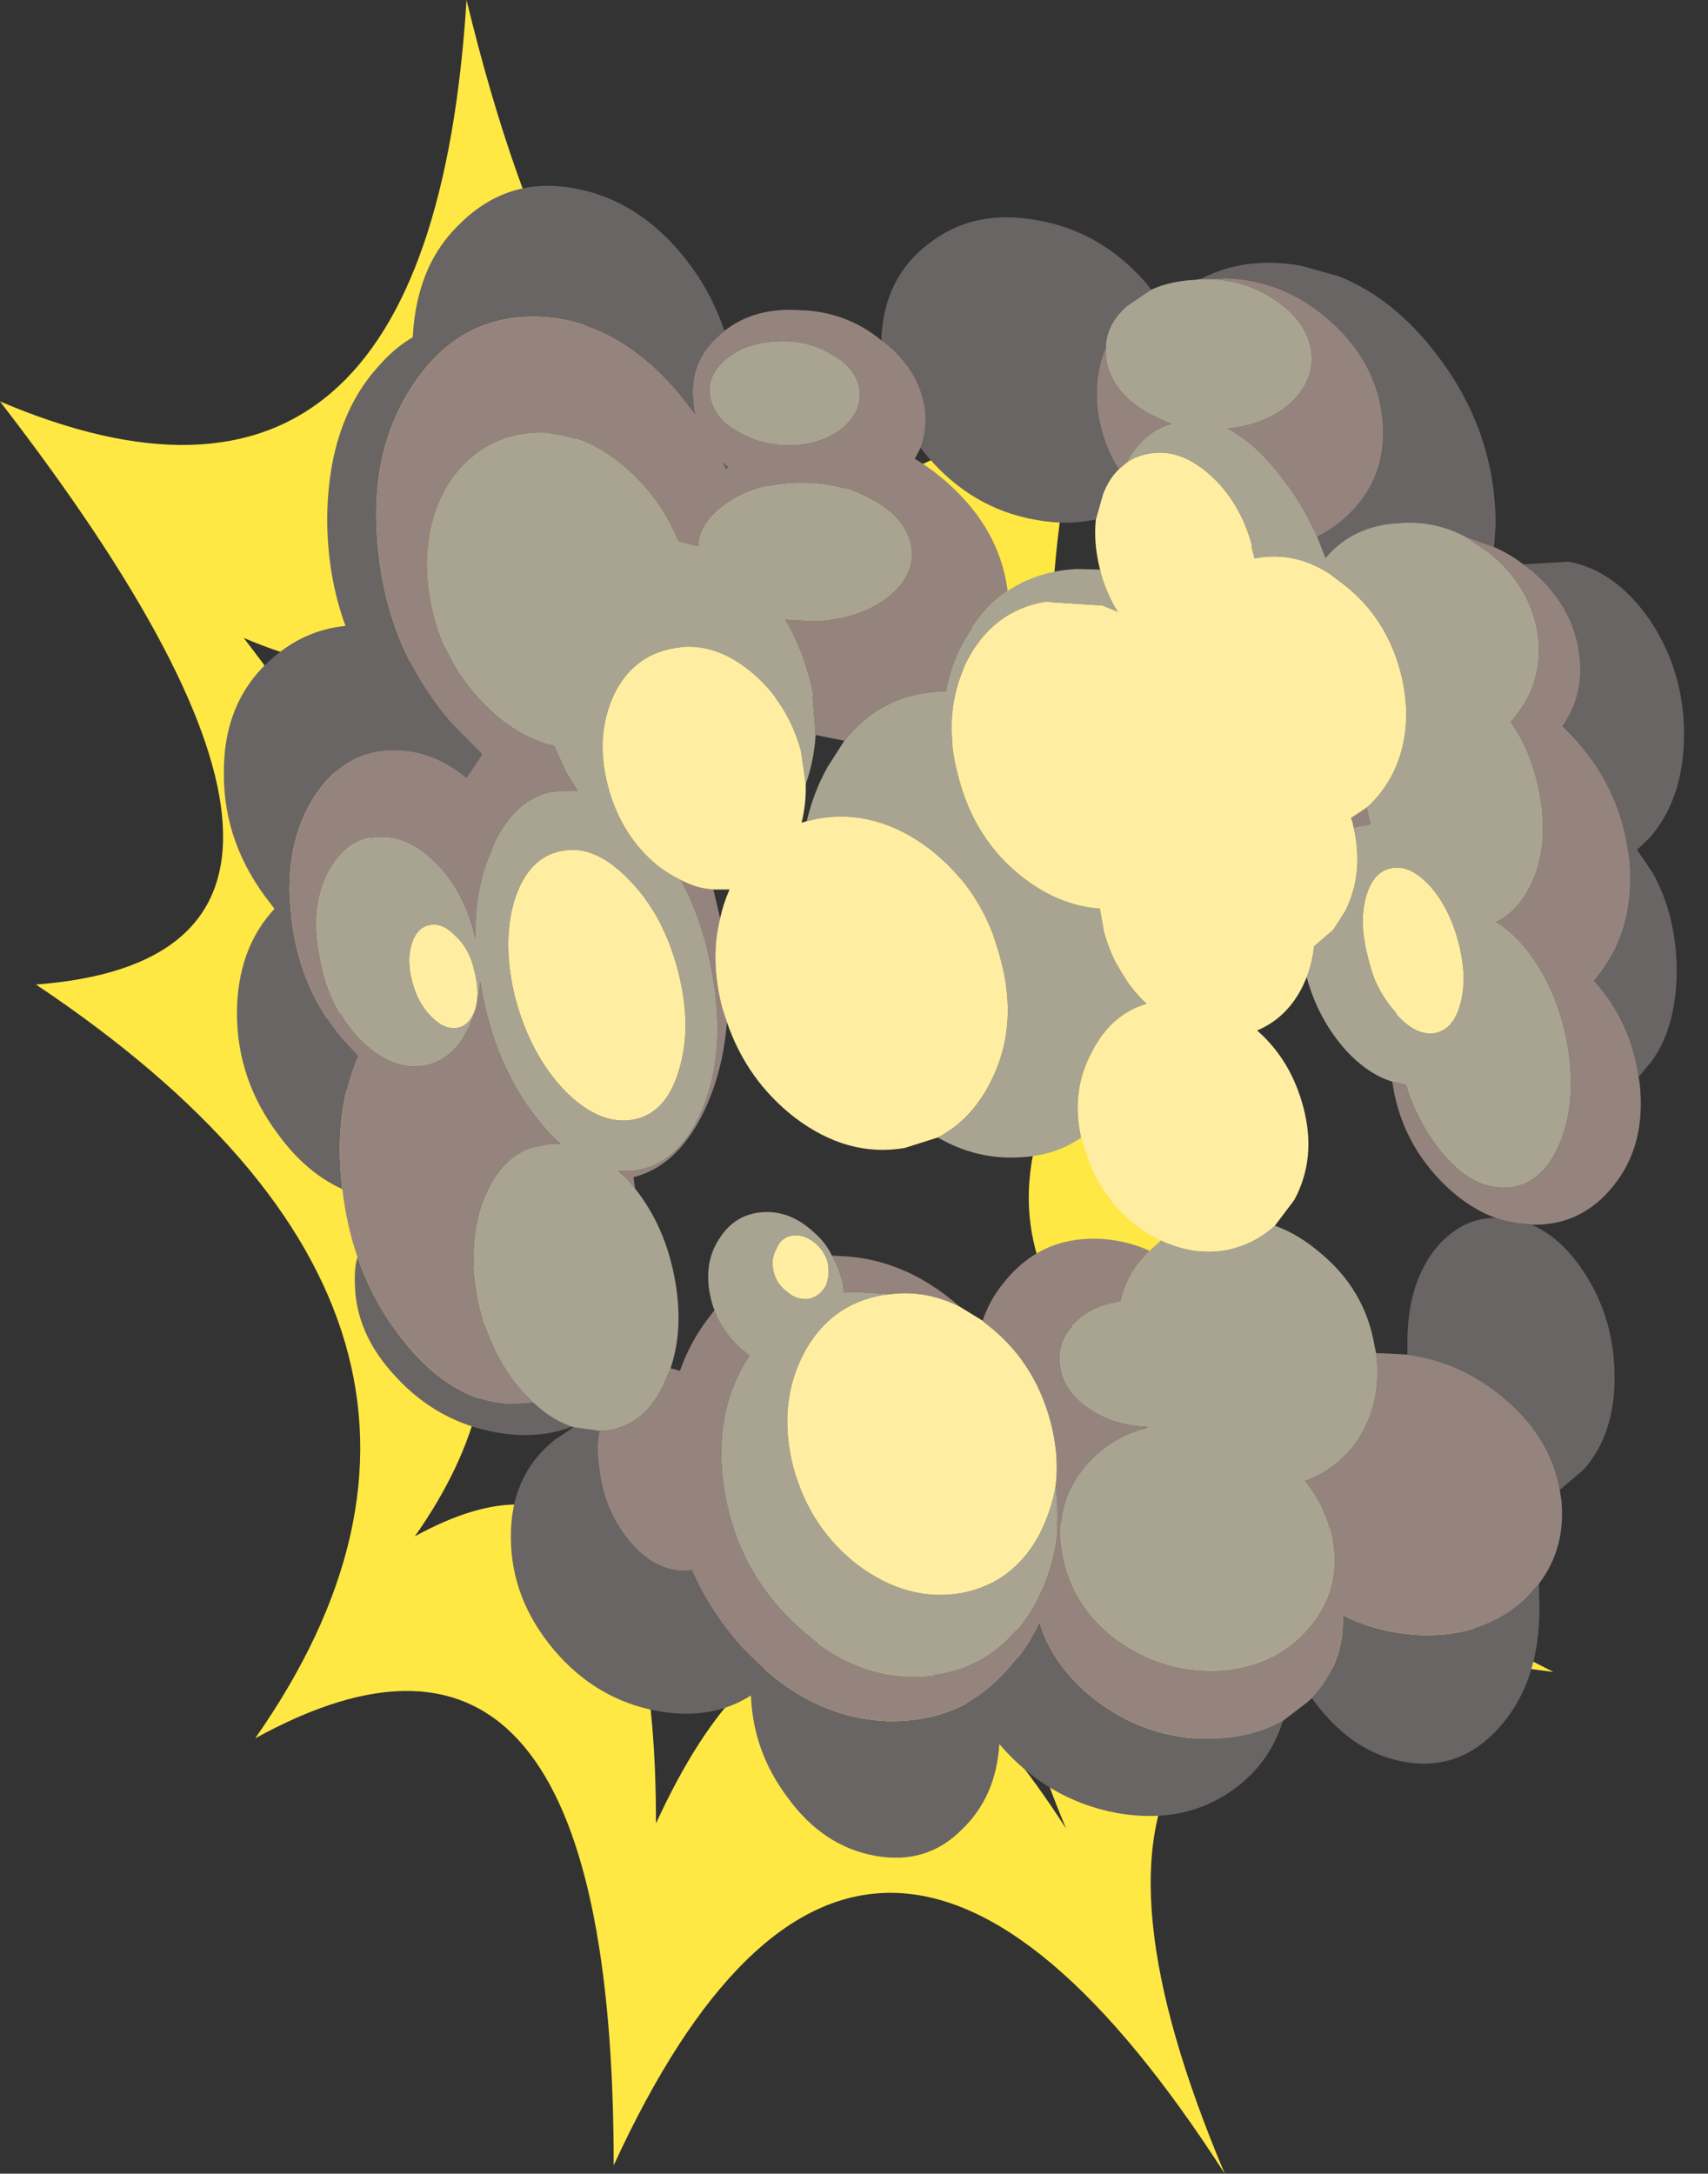 <?xml version="1.0" encoding="UTF-8" standalone="no"?>
<svg xmlns:xlink="http://www.w3.org/1999/xlink" height="208.2px" width="163.65px" xmlns="http://www.w3.org/2000/svg">
  <rect width="100%" height="100%" fill="#333333" stroke="none"/>
  <g transform="matrix(1.0, 0.0, 0.0, 1.0, 6.75, 317.6)">
    <path d="M87.05 -260.45 Q58.5 -233.2 46.6 -282.3 44.25 -244.7 16.6 -256.5 44.1 -220.85 18.9 -218.95 51.7 -197.0 33.0 -170.45 56.15 -183.15 56.1 -142.95 72.35 -178.25 95.4 -142.45 79.55 -180.05 116.6 -174.7 74.95 -195.65 103.3 -225.85 77.0 -219.3 87.05 -260.45 M122.3 -233.65 Q80.1 -188.65 142.1 -157.45 86.95 -165.35 110.6 -109.4 76.25 -162.8 52.05 -110.2 52.05 -170.0 17.7 -151.1 45.45 -190.7 -3.3 -223.3 34.2 -226.15 -6.75 -279.15 34.45 -261.65 37.95 -317.6 55.65 -244.5 98.15 -285.05 83.2 -223.8 122.3 -233.65" fill="#ffe843" fill-rule="evenodd" stroke="none"/>
    <path d="M19.55 -230.55 L19.25 -230.95 Q14.65 -236.7 14.7 -243.55 14.65 -250.5 19.35 -254.55 22.4 -257.25 26.35 -257.65 24.6 -262.45 24.6 -267.95 24.65 -274.25 26.95 -278.8 28.0 -280.85 29.45 -282.45 31.0 -284.25 32.8 -285.3 33.0 -289.35 34.55 -292.45 35.65 -294.6 37.4 -296.25 42.0 -300.75 48.35 -299.55 54.8 -298.35 59.35 -292.25 61.55 -289.3 62.65 -285.9 L62.2 -285.5 Q59.2 -282.9 59.7 -279.0 59.7 -278.5 59.85 -277.95 L58.2 -280.05 Q52.25 -287.0 44.85 -287.25 37.45 -287.5 33.0 -281.0 28.45 -274.4 29.5 -264.85 30.45 -255.35 36.45 -248.4 L39.45 -245.35 37.95 -243.1 Q34.85 -245.65 31.35 -245.75 26.4 -245.95 23.4 -241.35 20.85 -237.4 21.0 -231.85 L19.95 -230.9 19.55 -230.55 19.95 -230.9 21.0 -231.85 21.15 -229.9 Q21.85 -223.2 25.9 -218.25 L27.55 -216.45 Q25.25 -211.25 26.0 -204.15 L26.05 -203.7 Q22.55 -205.3 19.9 -208.95 15.95 -214.2 15.95 -220.6 16.0 -226.75 19.55 -230.55 M77.7 -285.0 Q77.85 -290.85 82.15 -294.2 86.5 -297.65 92.65 -296.5 98.75 -295.45 103.1 -290.45 L103.55 -289.85 101.25 -288.3 Q99.25 -286.55 99.2 -284.3 98.1 -281.7 98.4 -278.55 98.75 -275.35 100.45 -272.65 99.55 -271.8 98.95 -270.3 L98.25 -267.85 Q95.6 -267.25 92.55 -267.8 86.4 -268.85 82.1 -273.9 L81.45 -274.7 Q82.05 -276.3 81.9 -278.2 81.45 -282.05 77.95 -284.85 L77.7 -285.0 M108.25 -290.85 Q112.5 -293.1 117.9 -292.15 L121.5 -291.15 Q126.9 -289.0 131.05 -283.45 136.55 -276.2 136.55 -267.3 L136.4 -265.2 133.65 -266.2 Q130.7 -267.75 127.4 -267.5 122.9 -267.3 120.25 -264.15 L119.45 -266.2 Q121.2 -267.05 122.65 -268.5 126.25 -272.15 125.7 -277.5 125.15 -282.9 120.7 -286.85 116.35 -290.75 110.7 -290.95 L108.25 -290.85 M139.2 -263.55 L143.55 -263.8 Q148.1 -262.95 151.4 -258.1 154.65 -253.2 154.6 -247.1 154.55 -241.05 151.3 -237.35 L150.1 -236.2 151.6 -234.0 Q153.9 -229.85 153.9 -224.5 153.85 -219.2 151.5 -215.95 L150.25 -214.45 Q149.5 -219.75 145.95 -223.7 L146.0 -223.7 Q150.05 -228.45 149.35 -235.45 L149.05 -237.25 Q147.85 -243.1 143.5 -247.5 L142.95 -248.05 Q145.0 -250.9 144.6 -254.65 144.1 -259.45 140.0 -262.95 L139.2 -263.55 M139.85 -200.35 Q142.8 -199.15 145.05 -195.7 147.95 -191.25 147.95 -185.65 147.95 -180.2 145.0 -176.85 L142.7 -174.9 Q141.8 -179.9 137.45 -183.6 133.3 -187.15 128.1 -187.85 L128.1 -189.3 Q128.15 -194.85 131.0 -198.25 133.4 -200.95 136.55 -200.95 138.15 -200.4 139.85 -200.35 M140.7 -165.9 L140.75 -163.7 Q140.8 -156.55 136.95 -152.2 133.15 -147.9 127.8 -148.85 122.65 -149.75 118.95 -154.95 122.1 -158.3 121.9 -162.9 125.25 -161.2 129.25 -161.0 135.5 -160.75 139.5 -164.55 L140.7 -165.9 M116.15 -152.75 Q115.05 -149.05 111.9 -146.55 107.05 -142.75 100.25 -143.95 93.6 -145.2 89.0 -150.55 88.7 -145.55 85.45 -142.4 82.05 -138.95 77.1 -139.85 72.1 -140.75 68.7 -145.45 65.4 -149.85 65.2 -155.2 61.4 -152.8 56.35 -153.7 50.4 -154.75 46.3 -159.6 42.2 -164.5 42.2 -170.35 42.15 -176.25 46.35 -179.65 L48.2 -180.9 50.7 -180.55 Q50.35 -179.05 50.65 -177.15 51.05 -173.15 53.4 -170.2 55.7 -167.3 58.6 -167.15 L59.55 -167.2 Q61.25 -163.25 64.35 -159.8 L65.5 -158.65 Q71.2 -153.05 78.25 -152.75 82.7 -152.65 86.15 -154.6 88.65 -156.1 90.75 -158.8 92.0 -160.4 92.85 -162.25 93.95 -158.4 97.55 -155.3 102.35 -151.3 108.45 -151.05 112.8 -150.9 116.15 -152.75 M48.05 -180.95 Q44.8 -179.7 40.8 -180.4 35.2 -181.4 31.25 -185.65 27.25 -189.85 27.25 -194.85 27.2 -196.15 27.5 -197.2 28.95 -193.0 31.65 -189.5 36.45 -183.3 42.25 -183.1 L44.35 -183.25 Q46.1 -181.6 48.05 -180.95 M63.05 -272.85 L62.8 -272.65 62.5 -273.3 63.05 -272.85 M150.1 -236.2 L149.05 -237.25 150.1 -236.2 M89.0 -150.55 L88.8 -150.75 Q87.15 -152.65 86.15 -154.6 87.15 -152.65 88.8 -150.75 L89.0 -150.55 M65.5 -158.65 Q65.2 -157.35 65.2 -155.8 L65.2 -155.2 65.2 -155.8 Q65.2 -157.35 65.5 -158.65" fill="#696565" fill-rule="evenodd" stroke="none"/>
    <path d="M62.65 -285.9 Q65.5 -288.15 69.75 -287.9 74.3 -287.8 77.7 -285.0 L77.95 -284.85 Q81.45 -282.05 81.9 -278.2 82.05 -276.3 81.45 -274.7 L80.9 -273.65 Q82.6 -272.65 84.15 -271.25 89.05 -266.85 89.8 -261.0 87.85 -259.7 86.45 -257.55 84.45 -254.7 83.9 -251.4 L83.15 -251.35 Q77.65 -251.05 74.15 -246.65 L71.4 -247.2 71.1 -251.1 Q70.3 -255.1 68.4 -258.3 L71.45 -258.15 Q75.65 -258.4 78.3 -260.45 80.95 -262.55 80.5 -265.3 80.0 -268.0 76.7 -269.75 73.4 -271.6 69.15 -271.35 65.0 -271.1 62.4 -269.0 60.25 -267.3 60.2 -265.2 L58.25 -265.7 58.2 -265.75 Q56.7 -269.4 53.85 -272.15 49.4 -276.4 44.35 -276.1 39.2 -275.75 36.2 -271.15 33.45 -266.5 34.5 -260.25 35.6 -254.0 40.0 -249.8 42.95 -246.95 46.35 -246.15 L47.45 -243.7 48.6 -241.85 47.2 -241.85 46.05 -241.75 Q43.45 -241.2 41.7 -238.7 40.85 -237.6 40.3 -236.05 38.7 -232.4 38.8 -227.7 37.9 -231.75 35.45 -234.5 L35.3 -234.65 Q32.55 -237.6 29.5 -237.45 26.4 -237.3 24.65 -233.9 23.0 -230.6 23.9 -226.05 24.65 -221.5 27.4 -218.4 30.25 -215.3 33.35 -215.45 35.95 -215.7 37.5 -218.0 L38.1 -219.05 Q39.1 -221.15 39.25 -223.6 L39.35 -223.05 Q40.65 -215.5 44.8 -210.35 45.8 -209.05 46.95 -208.05 L46.05 -208.05 44.25 -207.7 Q41.55 -206.85 40.0 -203.65 37.95 -199.45 38.95 -193.8 39.9 -188.1 43.4 -184.2 L44.35 -183.25 42.25 -183.1 Q36.45 -183.3 31.65 -189.5 28.95 -193.0 27.5 -197.2 26.45 -200.25 26.05 -203.7 L26.0 -204.15 Q25.25 -211.25 27.55 -216.45 L25.9 -218.25 Q21.85 -223.2 21.15 -229.9 L21.0 -231.85 Q20.85 -237.4 23.4 -241.35 26.4 -245.95 31.35 -245.75 34.85 -245.65 37.95 -243.1 L39.45 -245.35 36.45 -248.4 Q30.45 -255.35 29.5 -264.85 28.45 -274.4 33.0 -281.0 37.45 -287.5 44.85 -287.25 52.25 -287.0 58.2 -280.05 L59.85 -277.95 Q59.7 -278.5 59.7 -279.0 59.2 -282.9 62.2 -285.5 L62.65 -285.9 M108.1 -290.85 L108.25 -290.85 110.7 -290.95 Q116.35 -290.75 120.7 -286.85 125.15 -282.9 125.7 -277.5 126.25 -272.15 122.65 -268.5 121.2 -267.05 119.45 -266.2 118.0 -269.45 115.95 -272.0 113.45 -275.25 110.85 -276.55 114.5 -276.9 116.85 -278.95 119.35 -281.25 118.85 -284.2 118.3 -287.1 115.05 -289.1 111.95 -291.05 108.1 -290.85 M136.4 -265.2 Q137.9 -264.55 139.2 -263.55 L140.0 -262.95 Q144.1 -259.45 144.6 -254.65 145.0 -250.9 142.95 -248.05 L143.5 -247.5 Q147.85 -243.1 149.05 -237.25 L149.35 -235.45 Q150.05 -228.45 146.0 -223.7 L145.95 -223.7 Q149.5 -219.75 150.25 -214.45 L150.35 -213.85 Q151.0 -208.0 147.9 -204.1 144.8 -200.15 139.95 -200.3 L139.85 -200.35 Q138.15 -200.4 136.55 -200.95 133.65 -202.0 131.1 -204.7 127.4 -208.65 126.65 -214.0 L127.95 -213.7 Q129.05 -210.15 131.25 -207.4 134.25 -203.65 137.65 -203.85 141.0 -204.05 142.7 -208.1 144.35 -212.05 143.45 -217.5 142.45 -223.0 139.4 -226.8 138.0 -228.45 136.6 -229.3 138.55 -230.2 139.85 -232.7 141.7 -236.35 140.8 -241.4 140.05 -245.55 138.0 -248.45 L138.6 -249.2 Q141.25 -252.6 140.55 -257.15 139.7 -261.7 135.8 -264.75 L133.65 -266.2 136.4 -265.2 M142.7 -174.9 L142.85 -173.9 Q143.3 -169.35 140.7 -165.9 L139.5 -164.55 Q135.5 -160.75 129.25 -161.0 125.25 -161.2 121.9 -162.9 122.1 -158.3 118.95 -154.95 L118.5 -154.55 116.15 -152.75 Q112.8 -150.9 108.45 -151.05 102.35 -151.3 97.55 -155.3 93.95 -158.4 92.85 -162.25 92.0 -160.4 90.75 -158.8 88.65 -156.1 86.15 -154.6 82.7 -152.65 78.25 -152.75 71.2 -153.05 65.5 -158.65 L64.35 -159.8 Q61.25 -163.25 59.55 -167.2 L58.6 -167.15 Q55.7 -167.3 53.4 -170.2 51.05 -173.15 50.65 -177.15 50.35 -179.05 50.7 -180.55 L50.95 -180.55 Q54.85 -180.8 56.85 -185.0 L57.5 -186.55 58.4 -186.3 Q59.35 -189.0 61.05 -191.25 L61.7 -192.1 Q62.4 -190.15 64.1 -188.55 L65.05 -187.75 Q61.4 -182.2 62.7 -174.55 64.05 -166.95 69.65 -161.85 75.15 -156.7 81.65 -157.05 88.2 -157.45 91.85 -163.1 93.85 -166.3 94.4 -170.05 94.75 -172.5 94.4 -175.3 94.75 -178.25 93.9 -181.45 92.3 -187.4 87.6 -190.9 L87.4 -191.1 Q88.05 -193.05 89.35 -194.65 92.85 -199.15 98.5 -198.95 101.05 -198.85 103.4 -197.8 L102.35 -196.6 Q101.1 -194.95 100.65 -192.9 98.05 -192.55 96.4 -191.0 94.35 -189.1 94.85 -186.55 95.25 -184.1 98.0 -182.4 100.25 -181.05 103.1 -180.95 L103.2 -180.85 Q99.7 -180.0 97.3 -177.25 L96.6 -176.35 Q95.7 -175.05 95.25 -173.55 94.7 -171.7 94.95 -169.6 L95.1 -168.7 Q95.95 -163.8 100.25 -160.55 104.75 -157.35 110.05 -157.6 115.4 -157.95 118.55 -161.6 121.75 -165.25 120.9 -170.1 120.35 -173.25 118.3 -175.75 121.1 -176.75 123.05 -179.25 125.75 -183.05 125.1 -188.0 L126.4 -187.95 128.1 -187.85 Q133.3 -187.15 137.45 -183.6 141.8 -179.9 142.7 -174.9 M99.2 -284.3 L99.25 -283.05 Q99.8 -280.1 103.05 -278.15 104.2 -277.5 105.5 -277.0 102.85 -276.3 101.15 -273.25 L100.45 -272.65 Q98.75 -275.35 98.4 -278.55 98.1 -281.7 99.2 -284.3 M124.2 -240.25 L124.55 -238.65 122.95 -238.35 122.85 -238.8 122.7 -239.25 124.2 -240.25 M72.85 -283.7 Q70.55 -285.1 67.6 -284.9 64.65 -284.75 62.8 -283.2 60.9 -281.6 61.3 -279.55 61.7 -277.45 64.05 -276.2 66.35 -274.85 69.4 -274.95 72.3 -275.15 74.15 -276.75 75.9 -278.35 75.6 -280.35 75.2 -282.45 72.85 -283.7 M63.05 -272.85 L62.5 -273.3 62.8 -272.65 63.05 -272.85 M62.9 -219.7 Q62.5 -214.65 60.45 -210.65 57.95 -205.85 53.95 -204.85 L54.1 -203.75 53.5 -204.45 53.3 -204.7 52.5 -205.45 53.6 -205.45 53.8 -205.45 Q58.2 -205.9 60.5 -211.25 62.85 -216.75 61.5 -224.35 60.65 -229.3 58.5 -233.3 60.0 -232.5 61.6 -232.4 L62.25 -229.65 Q61.25 -225.7 62.45 -221.05 L62.9 -219.7 M72.95 -197.35 L73.55 -197.3 Q79.85 -197.15 85.2 -192.45 82.0 -194.05 78.65 -193.65 L75.2 -193.85 74.1 -193.8 74.05 -194.4 Q73.75 -196.0 72.95 -197.35" fill="#95847e" fill-rule="evenodd" stroke="none"/>
    <path d="M103.55 -289.85 Q105.4 -290.7 107.8 -290.8 L108.1 -290.85 Q111.95 -291.05 115.05 -289.1 118.3 -287.1 118.85 -284.2 119.35 -281.25 116.85 -278.95 114.5 -276.9 110.85 -276.55 113.45 -275.25 115.95 -272.0 118.0 -269.45 119.45 -266.2 L120.25 -264.15 Q122.9 -267.3 127.4 -267.5 130.7 -267.75 133.65 -266.2 L135.8 -264.75 Q139.7 -261.7 140.55 -257.15 141.25 -252.6 138.6 -249.2 L138.0 -248.45 Q140.05 -245.55 140.8 -241.4 141.7 -236.35 139.85 -232.7 138.55 -230.2 136.6 -229.3 138.0 -228.45 139.4 -226.8 142.45 -223.0 143.45 -217.5 144.35 -212.05 142.7 -208.1 141.0 -204.05 137.65 -203.85 134.25 -203.65 131.25 -207.4 129.05 -210.15 127.95 -213.7 L126.65 -214.0 Q124.35 -214.7 122.25 -216.95 119.55 -219.95 118.45 -224.0 119.0 -225.45 119.15 -226.95 L121.0 -228.55 122.15 -230.35 Q123.95 -233.95 122.95 -238.35 L124.55 -238.65 124.2 -240.25 Q125.7 -241.55 126.75 -243.6 128.8 -247.9 127.45 -253.2 126.05 -258.5 121.95 -261.65 L120.7 -262.6 Q117.35 -264.8 113.65 -264.15 L113.45 -264.1 113.2 -265.1 113.15 -265.55 Q112.0 -269.6 109.15 -272.15 106.25 -274.7 103.35 -274.15 102.1 -273.95 101.15 -273.25 102.85 -276.3 105.5 -277.0 104.2 -277.5 103.05 -278.15 99.8 -280.1 99.25 -283.05 L99.2 -284.3 Q99.25 -286.55 101.25 -288.3 L103.55 -289.85 M48.2 -180.9 L48.05 -180.95 Q46.1 -181.6 44.35 -183.25 L43.4 -184.2 Q39.9 -188.1 38.95 -193.8 37.95 -199.45 40.0 -203.65 41.55 -206.85 44.25 -207.7 L46.05 -208.05 46.95 -208.05 Q45.8 -209.05 44.8 -210.35 40.65 -215.5 39.35 -223.05 L39.25 -223.6 Q39.1 -221.15 38.1 -219.05 L37.5 -218.0 Q35.95 -215.7 33.35 -215.45 30.25 -215.3 27.4 -218.4 24.65 -221.5 23.9 -226.05 23.0 -230.6 24.65 -233.9 26.4 -237.3 29.5 -237.45 32.55 -237.6 35.3 -234.65 L35.45 -234.5 Q37.9 -231.75 38.8 -227.7 38.7 -232.4 40.3 -236.05 40.85 -237.6 41.7 -238.7 43.45 -241.2 46.05 -241.75 L47.2 -241.85 48.6 -241.85 47.45 -243.7 46.35 -246.15 Q42.95 -246.95 40.0 -249.8 35.6 -254.0 34.5 -260.25 33.45 -266.5 36.2 -271.15 39.2 -275.75 44.35 -276.1 49.4 -276.4 53.85 -272.15 56.7 -269.4 58.2 -265.75 L58.25 -265.7 60.2 -265.2 Q60.25 -267.3 62.4 -269.0 65.0 -271.1 69.15 -271.35 73.4 -271.6 76.7 -269.75 80.0 -268.0 80.5 -265.3 80.95 -262.55 78.3 -260.45 75.65 -258.4 71.45 -258.15 L68.4 -258.3 Q70.3 -255.1 71.1 -251.1 L71.4 -247.2 Q71.25 -244.75 70.45 -242.5 L70.0 -245.65 Q68.7 -250.4 65.05 -253.35 61.5 -256.2 57.75 -255.5 53.85 -254.8 52.05 -251.0 50.25 -247.1 51.5 -242.3 52.75 -237.55 56.3 -234.65 57.35 -233.85 58.5 -233.3 60.65 -229.3 61.5 -224.35 62.85 -216.75 60.5 -211.25 58.2 -205.9 53.8 -205.45 L53.6 -205.45 52.5 -205.45 53.3 -204.7 53.5 -204.45 54.1 -203.75 Q57.05 -200.05 57.95 -194.85 58.75 -190.25 57.5 -186.55 L56.85 -185.0 Q54.85 -180.8 50.95 -180.55 L50.7 -180.55 48.2 -180.9 M72.85 -283.7 Q75.2 -282.45 75.6 -280.35 75.9 -278.35 74.15 -276.75 72.3 -275.15 69.4 -274.95 66.35 -274.85 64.05 -276.2 61.7 -277.45 61.3 -279.55 60.9 -281.6 62.8 -283.2 64.65 -284.75 67.6 -284.9 70.55 -285.1 72.85 -283.7 M98.65 -263.05 L98.7 -262.95 98.7 -262.8 Q99.25 -260.75 100.35 -259.0 L98.9 -259.6 93.45 -259.95 Q88.35 -259.1 85.85 -254.15 83.45 -249.2 85.1 -243.2 86.65 -237.15 91.3 -233.55 94.8 -230.85 98.65 -230.6 L99.05 -228.35 Q100.2 -224.2 103.15 -221.45 99.75 -220.45 97.95 -216.95 95.85 -213.2 96.85 -208.65 94.35 -206.9 90.95 -206.75 86.85 -206.5 83.1 -208.65 86.3 -210.3 88.15 -213.95 90.9 -219.3 89.1 -225.8 87.4 -232.35 82.3 -236.3 77.2 -240.15 71.65 -239.2 L70.55 -238.95 Q71.2 -241.75 72.55 -244.15 L74.15 -246.65 Q77.65 -251.05 83.15 -251.35 L83.9 -251.4 Q84.45 -254.7 86.45 -257.55 87.85 -259.7 89.8 -261.0 92.65 -262.9 96.4 -263.1 L98.65 -263.05 M104.5 -198.8 Q107.5 -197.3 110.75 -197.85 113.45 -198.4 115.4 -200.2 117.65 -199.4 119.75 -197.6 124.05 -194.05 124.95 -188.7 L125.1 -188.0 Q125.75 -183.05 123.05 -179.25 121.1 -176.75 118.3 -175.75 120.35 -173.25 120.9 -170.1 121.75 -165.25 118.55 -161.6 115.4 -157.95 110.05 -157.6 104.75 -157.35 100.25 -160.55 95.95 -163.8 95.1 -168.7 L94.95 -169.6 Q94.7 -171.7 95.25 -173.55 95.7 -175.05 96.6 -176.35 L97.3 -177.25 Q99.7 -180.0 103.2 -180.85 L103.1 -180.95 Q100.25 -181.05 98.0 -182.4 95.25 -184.1 94.85 -186.55 94.35 -189.1 96.4 -191.0 98.05 -192.55 100.65 -192.9 101.1 -194.95 102.35 -196.6 L103.4 -197.8 104.5 -198.8 M130.25 -232.75 Q128.35 -234.8 126.6 -234.45 124.8 -234.15 124.1 -231.6 123.45 -229.1 124.35 -225.8 124.6 -224.7 125.0 -223.7 125.8 -221.9 127.05 -220.55 L127.05 -220.45 Q128.9 -218.35 130.75 -218.65 132.55 -219.0 133.2 -221.55 133.85 -224.05 133.0 -227.3 132.15 -230.6 130.25 -232.75 M61.7 -192.1 Q61.4 -192.9 61.25 -193.75 60.7 -196.8 62.2 -199.0 63.7 -201.35 66.4 -201.5 69.0 -201.65 71.25 -199.55 72.35 -198.6 72.95 -197.35 73.75 -196.0 74.05 -194.4 L74.1 -193.8 75.2 -193.85 78.65 -193.65 77.8 -193.55 Q72.7 -192.65 70.2 -187.85 67.75 -183.05 69.25 -177.1 70.85 -171.2 75.5 -167.65 80.25 -164.15 85.3 -165.0 90.4 -165.95 92.9 -170.75 94.0 -172.95 94.4 -175.3 94.75 -172.5 94.4 -170.05 93.85 -166.3 91.85 -163.1 88.2 -157.45 81.65 -157.05 75.15 -156.7 69.65 -161.85 64.05 -166.95 62.7 -174.55 61.4 -182.2 65.05 -187.75 L64.1 -188.55 Q62.4 -190.15 61.7 -192.1 M36.9 -227.95 Q35.65 -229.25 34.45 -229.0 33.2 -228.8 32.7 -227.2 32.2 -225.6 32.75 -223.55 33.3 -221.5 34.55 -220.25 35.8 -218.95 37.05 -219.15 38.25 -219.35 38.8 -220.95 39.25 -222.55 38.7 -224.6 38.25 -226.7 36.9 -227.95 M53.55 -233.3 Q50.25 -236.75 47.1 -236.1 43.9 -235.55 42.55 -231.4 41.3 -227.2 42.65 -221.9 44.1 -216.55 47.35 -213.15 50.65 -209.8 53.9 -210.35 57.1 -210.95 58.3 -215.1 59.6 -219.3 58.2 -224.65 56.8 -230.0 53.55 -233.3 M71.2 -198.65 Q70.2 -199.4 69.15 -199.25 68.1 -199.1 67.65 -198.0 67.05 -196.95 67.4 -195.7 67.7 -194.55 68.75 -193.8 69.65 -193.05 70.75 -193.2 71.75 -193.4 72.35 -194.4 72.8 -195.45 72.55 -196.7 72.2 -197.9 71.2 -198.65" fill="#a8a491" fill-rule="evenodd" stroke="none"/>
    <path d="M100.45 -272.65 L101.15 -273.25 Q102.1 -273.95 103.35 -274.15 106.25 -274.7 109.15 -272.15 112.0 -269.6 113.15 -265.55 L113.2 -265.1 113.45 -264.1 113.65 -264.15 Q117.35 -264.8 120.7 -262.6 L121.95 -261.65 Q126.05 -258.5 127.45 -253.2 128.8 -247.9 126.75 -243.6 125.7 -241.55 124.2 -240.25 L122.7 -239.25 122.85 -238.8 122.95 -238.35 Q123.95 -233.95 122.15 -230.35 L121.0 -228.55 119.15 -226.95 Q119.0 -225.45 118.45 -224.0 L118.05 -223.1 Q116.55 -220.1 113.7 -218.9 116.9 -216.1 118.1 -211.65 119.45 -206.7 117.25 -202.65 L115.4 -200.2 Q113.45 -198.4 110.75 -197.85 107.5 -197.3 104.5 -198.8 103.35 -199.3 102.4 -200.0 98.4 -203.0 97.1 -207.9 L96.85 -208.65 Q95.85 -213.2 97.95 -216.95 99.75 -220.45 103.15 -221.45 100.2 -224.2 99.05 -228.35 L98.65 -230.6 Q94.8 -230.85 91.3 -233.55 86.65 -237.15 85.1 -243.2 83.45 -249.2 85.85 -254.15 88.35 -259.1 93.45 -259.95 L98.9 -259.6 100.35 -259.0 Q99.25 -260.75 98.7 -262.8 L98.7 -262.95 98.65 -263.05 Q98.0 -265.6 98.25 -267.85 L98.95 -270.3 Q99.55 -271.8 100.45 -272.65 M58.5 -233.3 Q57.35 -233.85 56.3 -234.65 52.75 -237.55 51.5 -242.3 50.25 -247.1 52.05 -251.0 53.85 -254.8 57.75 -255.5 61.5 -256.2 65.05 -253.35 68.7 -250.4 70.0 -245.65 L70.45 -242.5 Q70.5 -240.6 70.05 -238.8 L70.55 -238.95 71.65 -239.2 Q77.2 -240.15 82.3 -236.3 87.4 -232.35 89.1 -225.8 90.9 -219.3 88.15 -213.95 86.3 -210.3 83.1 -208.65 L79.95 -207.65 Q74.45 -206.7 69.35 -210.6 64.8 -214.15 62.9 -219.7 L62.45 -221.05 Q61.25 -225.7 62.25 -229.65 62.55 -231.05 63.15 -232.4 L61.6 -232.4 Q60.0 -232.5 58.5 -233.3 M130.25 -232.75 Q132.15 -230.6 133.0 -227.3 133.85 -224.05 133.2 -221.55 132.55 -219.0 130.75 -218.65 128.9 -218.35 127.05 -220.45 L127.05 -220.55 Q125.8 -221.9 125.0 -223.7 124.6 -224.7 124.35 -225.8 123.45 -229.1 124.1 -231.6 124.8 -234.15 126.6 -234.45 128.35 -234.8 130.25 -232.75 M85.2 -192.45 L87.4 -191.1 87.6 -190.9 Q92.3 -187.4 93.9 -181.45 94.75 -178.25 94.4 -175.3 94.0 -172.95 92.9 -170.75 90.4 -165.95 85.3 -165.0 80.25 -164.15 75.5 -167.65 70.85 -171.2 69.25 -177.1 67.75 -183.05 70.2 -187.85 72.7 -192.65 77.8 -193.55 L78.65 -193.65 Q82.0 -194.05 85.2 -192.45 M53.55 -233.3 Q56.8 -230.0 58.2 -224.65 59.6 -219.3 58.3 -215.1 57.1 -210.95 53.9 -210.35 50.65 -209.8 47.35 -213.15 44.1 -216.55 42.65 -221.9 41.3 -227.2 42.55 -231.4 43.9 -235.55 47.1 -236.1 50.25 -236.75 53.55 -233.3 M36.9 -227.95 Q38.25 -226.7 38.7 -224.6 39.25 -222.55 38.8 -220.95 38.25 -219.35 37.05 -219.15 35.8 -218.95 34.55 -220.25 33.3 -221.5 32.75 -223.55 32.2 -225.6 32.7 -227.2 33.2 -228.8 34.45 -229.0 35.65 -229.25 36.9 -227.95 M71.2 -198.65 Q72.2 -197.9 72.55 -196.7 72.8 -195.45 72.35 -194.4 71.75 -193.4 70.75 -193.2 69.65 -193.05 68.75 -193.8 67.7 -194.55 67.4 -195.7 67.05 -196.95 67.65 -198.0 68.1 -199.1 69.15 -199.25 70.2 -199.4 71.2 -198.65" fill="#ffeea1" fill-rule="evenodd" stroke="none"/>
    <path d="M150.1 -236.2 L151.6 -234.0 Q153.9 -229.85 153.9 -224.5 153.85 -219.2 151.5 -215.95 L150.25 -214.45 M139.85 -200.35 Q142.8 -199.15 145.05 -195.7 147.95 -191.25 147.95 -185.65 147.95 -180.2 145.0 -176.85 L142.7 -174.9 M140.7 -165.9 L140.75 -163.7 Q140.8 -156.55 136.95 -152.2 133.15 -147.9 127.8 -148.85 122.65 -149.75 118.95 -154.95 M116.15 -152.75 Q115.05 -149.05 111.9 -146.55 107.05 -142.75 100.25 -143.95 93.6 -145.2 89.0 -150.55 88.7 -145.55 85.45 -142.4 82.05 -138.95 77.1 -139.85 72.1 -140.75 68.7 -145.45 65.4 -149.85 65.2 -155.2 61.4 -152.8 56.35 -153.7 50.4 -154.75 46.3 -159.6 42.2 -164.5 42.2 -170.35 42.15 -176.25 46.35 -179.65 L48.2 -180.9 M48.05 -180.95 Q44.8 -179.7 40.8 -180.4 35.2 -181.4 31.25 -185.65 27.25 -189.85 27.25 -194.85 27.2 -196.15 27.5 -197.2 M26.05 -203.7 Q22.55 -205.3 19.9 -208.95 15.95 -214.2 15.95 -220.6 16.0 -226.75 19.55 -230.55 L19.95 -230.9 21.0 -231.85 M149.05 -237.25 L150.1 -236.2 M136.55 -200.95 Q133.4 -200.95 131.0 -198.25 128.15 -194.85 128.1 -189.3 L128.1 -187.85 M65.2 -155.2 L65.2 -155.8 Q65.2 -157.35 65.5 -158.65 M86.15 -154.6 Q87.15 -152.65 88.8 -150.75 L89.0 -150.55" fill="none" stroke="#a80f06" stroke-linecap="round" stroke-linejoin="round" stroke-opacity="0.0" stroke-width="6.0"/>
  </g>
</svg>
